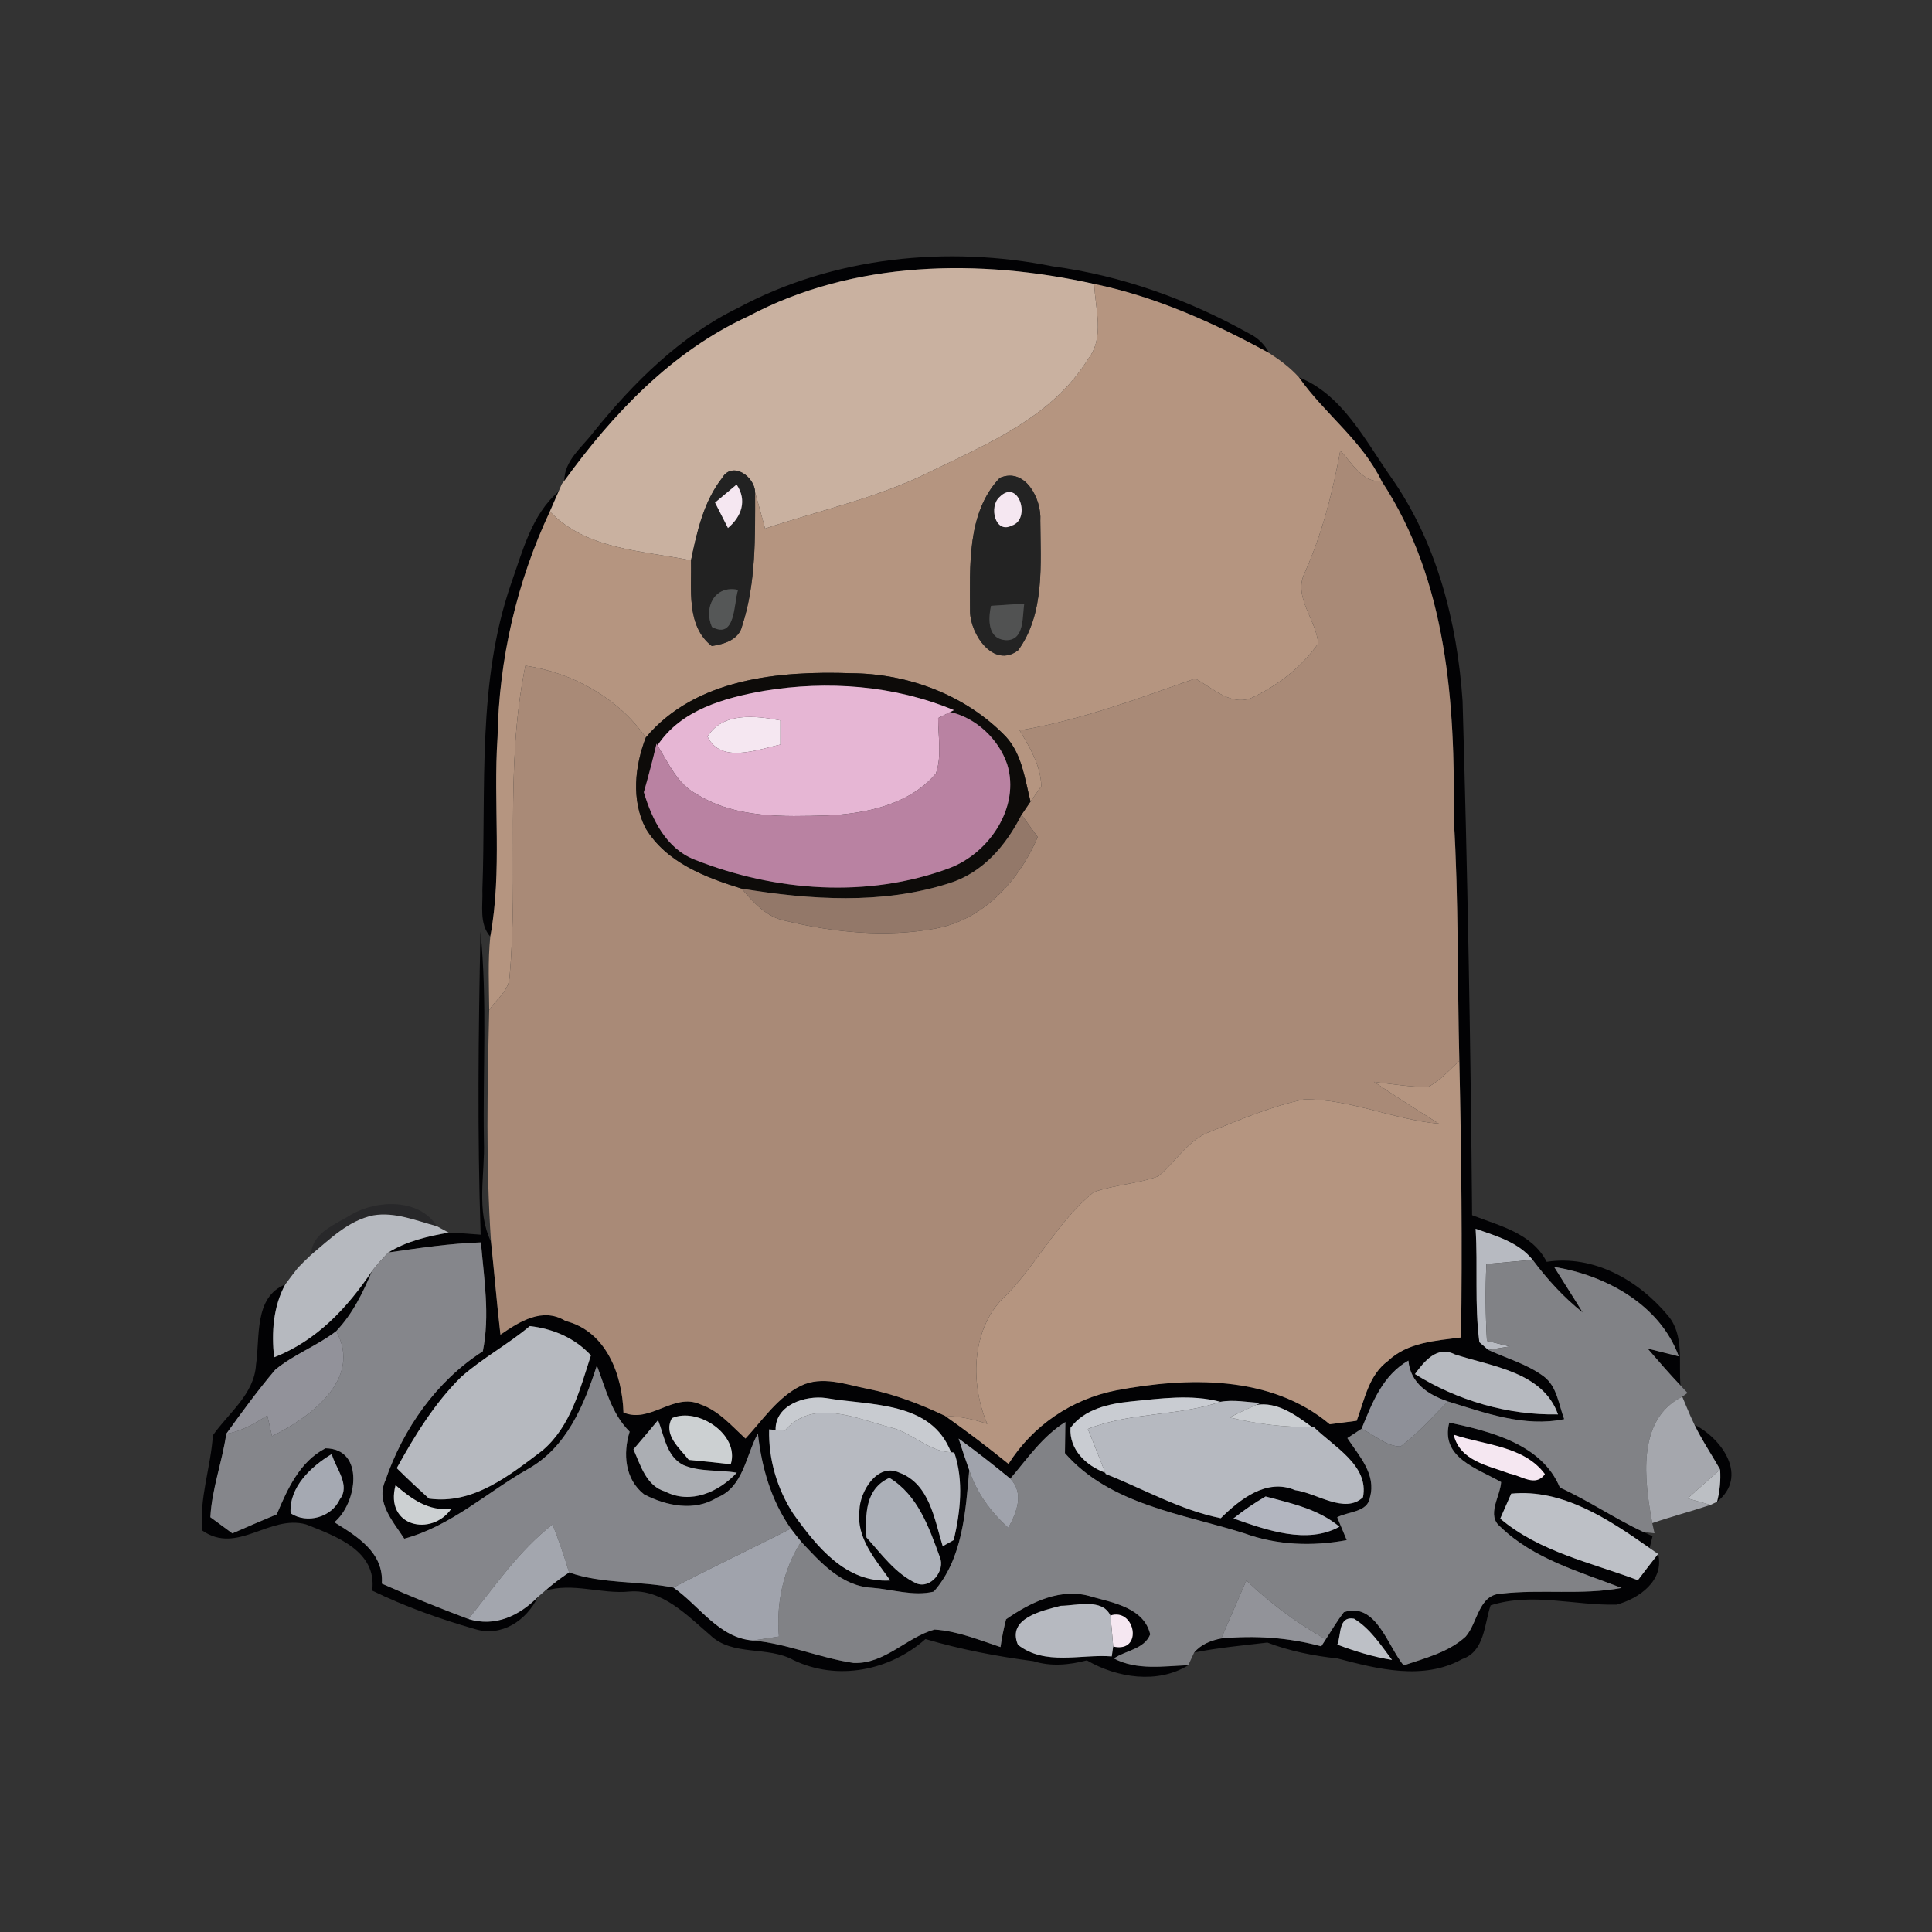 <?xml version="1.0" encoding="UTF-8" ?>
<!DOCTYPE svg PUBLIC "-//W3C//DTD SVG 1.1//EN" "http://www.w3.org/Graphics/SVG/1.1/DTD/svg11.dtd">
<svg width="215pt" height="215pt" viewBox="0 0 215 215" version="1.1" xmlns="http://www.w3.org/2000/svg">
<rect x="0" y="0" width="215" height="215" fill="#333333" stroke="none"/>
<g id="#020204ff">
<path fill="#020204" opacity="1.00" d=" M 82.14 34.26 C 92.76 28.57 105.42 27.29 117.15 29.64 C 124.84 30.67 132.22 33.33 138.98 37.10 C 139.97 37.58 140.72 38.31 141.24 39.29 C 135.10 35.94 128.65 33.02 121.77 31.60 C 109.03 28.76 94.99 28.95 83.25 35.21 C 74.78 39.10 68.19 46.06 62.80 53.51 C 62.79 51.23 64.80 49.76 66.05 48.09 C 70.50 42.57 75.69 37.41 82.14 34.26 Z" />
<path fill="#020204" opacity="1.00" d=" M 144.55 41.99 C 149.41 43.92 151.93 49.04 154.80 53.11 C 159.91 60.37 162.16 69.24 162.76 78.00 C 163.31 97.06 163.66 116.15 163.82 135.23 C 166.88 136.42 170.48 137.23 172.12 140.42 C 177.37 139.61 182.38 142.50 185.63 146.42 C 187.44 148.58 186.79 151.59 187.01 154.18 C 185.75 152.85 184.55 151.46 183.35 150.07 C 184.22 150.29 185.96 150.72 186.82 150.94 C 184.72 145.19 178.71 141.92 172.95 140.99 C 174.00 142.69 175.09 144.36 176.13 146.06 C 174.00 144.37 172.18 142.36 170.56 140.20 C 168.97 138.22 166.49 137.55 164.21 136.74 C 164.47 140.94 164.08 145.19 164.63 149.37 C 164.88 149.58 165.37 150.00 165.61 150.22 C 167.68 151.17 169.94 151.80 171.79 153.17 C 173.28 154.29 173.45 156.30 174.07 157.93 C 169.66 158.85 165.29 157.24 161.13 155.96 C 158.95 155.22 156.96 153.94 156.73 151.41 C 153.85 153.06 152.71 156.11 151.52 159.00 C 151.13 159.26 150.34 159.78 149.94 160.04 C 151.22 162.00 153.19 164.06 152.45 166.63 C 152.22 168.31 149.99 168.20 148.81 168.85 C 149.07 169.48 149.60 170.75 149.87 171.39 C 146.06 172.10 142.12 171.96 138.47 170.63 C 131.57 168.45 123.53 167.45 118.51 161.71 C 118.52 160.85 118.54 159.11 118.56 158.25 C 116.02 159.83 114.33 162.32 112.43 164.55 C 110.55 163.01 108.64 161.51 106.68 160.09 C 107.05 161.26 107.44 162.43 107.86 163.60 C 107.46 168.22 107.12 173.50 103.91 177.12 C 101.66 177.67 99.29 176.86 97.02 176.69 C 93.65 176.51 91.29 173.85 89.15 171.56 C 88.76 171.08 88.38 170.60 88.01 170.11 C 85.81 166.98 84.76 163.30 84.34 159.53 C 82.99 161.98 82.73 165.49 79.81 166.65 C 77.30 168.24 74.15 167.58 71.68 166.30 C 69.53 164.61 69.31 161.75 70.07 159.32 C 68.05 157.33 67.40 154.52 66.42 151.96 C 65.00 156.38 63.04 161.07 58.78 163.46 C 54.20 166.06 50.18 169.83 44.99 171.23 C 43.75 169.31 41.78 167.20 42.89 164.74 C 44.85 159.01 48.58 153.67 53.73 150.38 C 54.54 146.36 53.86 142.29 53.52 138.26 C 50.06 138.37 46.64 138.89 43.22 139.38 C 45.25 138.12 47.60 137.58 49.93 137.17 C 51.12 137.22 52.30 137.30 53.49 137.40 C 53.11 126.17 53.24 114.92 53.47 103.69 C 54.24 111.41 53.72 119.20 53.85 126.95 C 53.99 130.68 52.95 134.67 54.64 138.18 C 55.01 141.62 55.29 145.08 55.69 148.53 C 57.82 147.07 60.37 145.43 62.93 147.00 C 67.46 148.15 69.25 152.96 69.38 157.19 C 72.36 158.45 74.95 154.96 77.91 156.27 C 79.96 156.96 81.41 158.67 82.96 160.09 C 84.88 158.02 86.53 155.50 89.12 154.22 C 91.50 153.06 94.12 154.08 96.53 154.55 C 99.54 155.15 102.40 156.25 105.16 157.56 C 107.57 159.26 109.93 161.05 112.23 162.91 C 114.93 158.64 119.24 155.71 124.19 154.73 C 132.14 153.23 141.43 152.99 147.98 158.50 C 148.73 158.40 150.23 158.20 150.98 158.11 C 151.85 155.78 152.31 153.03 154.45 151.46 C 156.63 149.38 159.76 149.20 162.59 148.84 C 162.74 138.58 162.63 128.32 162.40 118.07 C 162.17 109.07 162.33 100.07 161.78 91.09 C 161.93 78.23 161.04 64.62 153.76 53.56 C 151.58 49.02 147.39 46.04 144.55 41.99 M 51.31 153.24 C 48.35 156.17 46.15 159.76 44.15 163.38 C 45.32 164.54 46.52 165.66 47.74 166.77 C 52.67 167.45 56.70 164.19 60.38 161.40 C 63.52 158.73 64.54 154.58 65.76 150.83 C 63.96 148.89 61.56 147.87 58.96 147.57 C 56.52 149.62 53.69 151.13 51.31 153.24 M 157.46 152.91 C 162.17 155.86 167.81 157.51 173.38 157.40 C 171.71 152.68 166.03 152.07 161.89 150.72 C 159.93 149.71 158.48 151.51 157.46 152.91 M 86.31 159.13 L 85.59 159.07 C 85.51 162.40 86.48 165.70 88.30 168.49 C 90.89 172.10 94.13 176.18 99.07 175.88 C 97.43 173.54 95.26 171.16 95.64 168.06 C 95.69 165.98 97.62 162.75 100.08 163.88 C 103.45 165.13 103.98 169.07 104.91 172.07 L 106.14 171.38 C 106.88 168.19 107.26 164.81 106.20 161.65 L 105.83 161.61 C 103.63 155.90 96.89 156.44 91.93 155.58 C 89.63 155.25 86.25 156.34 86.31 159.13 M 125.84 155.96 C 123.40 156.21 120.67 156.81 119.13 158.89 C 118.97 161.32 120.87 163.11 122.99 163.89 L 123.05 164.03 C 127.29 165.71 131.36 168.05 135.85 168.95 C 137.98 166.85 140.96 164.47 144.12 165.83 C 146.51 166.13 149.65 168.54 151.68 166.62 C 152.39 163.05 148.34 160.95 146.18 158.78 L 145.97 158.78 C 144.19 157.47 142.12 155.95 139.78 156.35 L 140.29 156.12 C 138.80 156.05 137.29 155.73 135.81 156.00 C 132.54 155.13 129.15 155.64 125.84 155.96 M 74.77 157.82 C 73.77 159.69 75.64 161.15 76.65 162.46 C 78.21 162.60 79.76 162.77 81.32 162.95 C 82.35 159.63 77.62 156.55 74.77 157.82 M 70.49 161.29 C 71.30 163.08 71.90 165.36 74.04 165.99 C 76.86 167.44 80.00 166.03 81.99 163.89 C 80.03 163.54 77.90 163.83 76.04 163.03 C 74.16 162.08 73.93 159.79 73.23 158.04 C 72.33 159.13 71.41 160.21 70.49 161.29 M 96.42 171.09 C 98.11 172.95 99.64 175.13 101.99 176.21 C 103.59 176.86 105.22 174.76 104.59 173.28 C 103.39 169.98 102.14 166.38 98.98 164.46 C 96.27 165.69 96.30 168.53 96.42 171.09 M 44.02 165.28 C 42.78 169.89 48.03 171.06 50.23 167.89 C 47.72 168.22 45.80 166.81 44.02 165.28 M 137.26 168.98 C 140.92 170.26 145.43 171.90 149.06 169.90 C 146.72 167.93 143.71 167.30 140.84 166.53 C 139.58 167.26 138.39 168.08 137.26 168.98 Z" />
<path fill="#020204" opacity="1.00" d=" M 56.88 64.94 C 58.15 61.36 59.17 57.25 62.16 54.70 C 61.92 55.26 61.43 56.37 61.19 56.92 C 57.51 64.76 55.52 73.37 55.37 82.03 C 54.87 89.42 55.91 96.91 54.56 104.24 C 53.30 102.78 53.75 100.79 53.68 99.05 C 54.10 87.66 53.08 75.90 56.88 64.94 Z" />
<path fill="#020204" opacity="1.00" d=" M 30.50 151.05 C 35.23 149.21 38.65 145.55 41.41 141.43 C 40.39 143.84 39.24 146.23 37.41 148.14 C 35.28 149.78 32.68 150.72 30.62 152.44 C 28.69 154.72 26.92 157.14 25.18 159.56 C 24.73 162.68 23.57 165.70 23.41 168.84 C 24.02 169.29 25.24 170.19 25.86 170.64 C 27.50 169.91 29.15 169.22 30.80 168.52 C 31.99 165.70 33.36 162.65 36.22 161.17 C 40.63 161.21 39.75 167.30 37.21 169.40 C 39.75 170.98 42.73 172.78 42.49 176.23 C 45.66 177.64 48.88 178.96 52.13 180.17 C 55.09 181.09 57.79 179.81 59.85 177.72 C 58.59 180.33 55.83 182.20 52.86 181.29 C 48.95 180.17 45.08 178.79 41.42 177.01 C 41.98 172.57 37.36 170.95 34.06 169.64 C 29.97 168.51 26.41 173.06 22.51 170.32 C 22.16 166.73 23.46 163.29 23.69 159.73 C 25.44 157.23 28.29 155.16 28.49 151.87 C 28.95 148.83 28.24 144.36 31.74 142.94 C 30.39 145.44 30.21 148.28 30.50 151.05 M 32.34 168.40 C 34.17 169.62 36.91 168.85 37.82 166.84 C 39.04 165.25 37.33 163.38 36.92 161.81 C 34.62 163.19 32.15 165.49 32.34 168.40 Z" />
<path fill="#020204" opacity="1.00" d=" M 161.28 158.31 C 165.91 159.30 171.59 160.72 173.59 165.54 C 176.80 167.00 179.71 169.00 182.89 170.49 L 183.90 170.95 L 183.57 172.27 C 179.08 169.12 173.91 165.64 168.17 166.22 C 167.86 166.92 167.25 168.30 166.95 169.00 C 171.35 172.71 177.02 173.87 182.27 175.85 C 183.01 174.87 183.76 173.90 184.52 172.93 C 185.25 175.88 182.38 177.91 179.89 178.57 C 175.21 178.68 170.49 177.18 165.88 178.65 C 165.17 180.74 165.23 183.78 162.71 184.63 C 158.41 187.03 153.31 185.74 148.85 184.56 C 146.18 184.27 143.55 183.75 141.04 182.79 C 138.32 183.11 135.58 183.36 132.89 183.90 C 133.66 182.98 134.77 182.55 135.91 182.33 C 139.65 181.98 143.40 182.22 147.03 183.21 L 147.54 182.43 C 148.20 181.41 148.81 180.37 149.55 179.41 C 153.14 178.22 154.41 183.17 156.20 185.33 C 158.59 184.52 161.19 183.88 163.10 182.13 C 164.46 180.59 164.52 177.47 167.03 177.35 C 171.49 176.83 176.02 177.54 180.46 176.71 C 175.78 174.90 170.69 173.50 166.98 169.92 C 165.37 168.63 166.95 166.55 167.05 164.93 C 164.39 163.40 160.27 162.22 161.28 158.31 M 161.77 159.66 C 162.48 162.59 165.58 163.08 168.00 163.99 C 169.26 164.20 170.90 165.54 171.92 164.04 C 169.59 160.90 165.22 160.82 161.77 159.66 M 148.82 183.02 C 150.80 183.76 152.81 184.39 154.91 184.72 C 153.66 183.06 152.49 181.24 150.68 180.13 C 148.90 179.83 149.28 181.93 148.82 183.02 Z" />
<path fill="#020204" opacity="1.00" d=" M 188.60 158.56 C 191.70 160.17 194.58 164.33 191.08 167.12 C 191.39 165.93 191.50 164.74 191.42 163.53 C 190.68 162.22 189.86 160.97 189.14 159.66 L 188.60 158.56 Z" />
<path fill="#020204" opacity="1.00" d=" M 60.65 177.03 C 61.50 176.29 62.39 175.61 63.33 174.99 C 67.08 176.29 71.09 175.91 74.94 176.67 C 77.83 178.68 79.98 182.28 83.79 182.56 C 87.63 182.91 91.20 184.50 94.99 185.06 C 98.47 185.20 100.86 182.21 104.00 181.34 C 106.55 181.50 108.94 182.50 111.34 183.29 C 111.49 182.25 111.70 181.21 111.96 180.20 C 114.70 178.29 118.13 176.60 121.53 177.70 C 123.97 178.37 127.33 178.97 128.00 181.88 C 127.33 183.54 125.26 183.66 123.96 184.56 C 126.53 185.91 129.46 185.41 132.24 185.31 C 128.83 187.43 124.29 186.72 120.95 184.77 C 118.99 185.28 116.96 185.48 115.00 184.86 C 110.94 184.33 106.92 183.56 102.99 182.40 C 99.00 185.93 93.18 187.09 88.30 184.74 C 85.39 183.13 81.52 184.36 79.02 181.95 C 76.47 179.77 73.69 176.82 70.06 177.11 C 66.91 177.43 63.76 176.07 60.65 177.03 M 113.28 183.04 C 116.31 185.40 120.23 184.06 123.72 184.33 C 123.76 184.06 123.84 183.51 123.88 183.23 C 127.27 184.00 126.34 178.87 123.57 179.78 C 122.66 177.83 119.79 178.68 118.05 178.70 C 115.99 179.24 112.02 180.07 113.28 183.04 Z" />
</g>
<g id="#c9b1a0ff">
<path fill="#c9b1a0" opacity="1.00" d=" M 83.25 35.21 C 94.99 28.95 109.03 28.76 121.77 31.60 C 121.87 34.38 122.97 37.54 121.08 39.96 C 117.12 46.40 109.89 49.39 103.40 52.55 C 97.60 55.43 91.24 56.78 85.14 58.82 C 84.78 57.48 84.42 56.14 84.03 54.81 C 84.02 53.05 81.50 51.27 80.37 53.18 C 78.31 55.80 77.56 59.16 76.90 62.36 C 71.47 61.26 65.30 61.20 61.19 56.92 C 61.43 56.37 61.92 55.26 62.16 54.70 C 62.25 54.49 62.44 54.05 62.53 53.84 L 62.80 53.51 C 68.19 46.06 74.78 39.10 83.25 35.21 Z" />
</g>
<g id="#b59580ff">
<path fill="#b59580" opacity="1.00" d=" M 121.77 31.60 C 128.65 33.02 135.10 35.94 141.24 39.29 C 142.43 40.06 143.59 40.92 144.55 41.99 C 147.39 46.04 151.58 49.02 153.76 53.56 C 151.53 53.70 150.49 51.51 149.15 50.16 C 148.31 54.80 147.13 59.38 145.21 63.70 C 143.84 66.42 146.49 68.92 146.69 71.62 C 144.90 74.17 142.35 76.17 139.56 77.53 C 137.16 78.78 134.99 76.58 133.01 75.51 C 126.60 77.76 120.20 80.16 113.47 81.28 C 114.61 83.20 115.82 85.19 115.88 87.49 C 115.58 87.92 114.98 88.77 114.68 89.20 C 114.05 86.71 113.75 83.96 111.94 81.98 C 107.50 77.36 101.10 74.96 94.73 74.92 C 86.71 74.64 77.40 75.49 71.87 82.07 C 68.77 77.66 63.76 74.87 58.47 74.08 C 56.11 85.53 57.75 97.33 56.69 108.90 C 56.52 110.34 55.18 111.25 54.44 112.40 C 54.42 109.68 54.28 106.95 54.56 104.24 C 55.91 96.91 54.87 89.42 55.37 82.03 C 55.52 73.37 57.51 64.76 61.19 56.92 C 65.30 61.20 71.47 61.26 76.90 62.36 C 76.98 65.56 76.34 69.66 79.21 71.89 C 80.61 71.68 82.25 71.19 82.60 69.61 C 84.14 64.86 84.03 59.75 84.03 54.81 C 84.42 56.14 84.78 57.48 85.14 58.82 C 91.24 56.78 97.60 55.43 103.40 52.55 C 109.89 49.39 117.12 46.40 121.08 39.96 C 122.97 37.54 121.87 34.38 121.77 31.60 M 111.26 53.18 C 107.56 57.05 107.95 63.08 107.95 68.07 C 107.99 70.57 110.55 74.44 113.30 72.37 C 116.29 68.28 115.80 62.74 115.77 57.93 C 115.93 55.55 114.10 51.96 111.26 53.18 Z" />
<path fill="#b59580" opacity="1.00" d=" M 158.90 120.97 C 160.27 120.28 161.27 119.07 162.40 118.07 C 162.63 128.32 162.74 138.58 162.59 148.84 C 159.76 149.20 156.63 149.38 154.45 151.46 C 152.31 153.03 151.85 155.78 150.98 158.11 C 150.23 158.20 148.73 158.40 147.98 158.50 C 141.43 152.99 132.14 153.23 124.19 154.73 C 119.24 155.71 114.93 158.64 112.23 162.91 C 109.93 161.05 107.57 159.26 105.16 157.56 C 106.77 157.61 108.35 157.93 109.87 158.46 C 107.88 153.87 108.10 147.50 112.08 144.05 C 115.49 140.44 117.82 135.85 121.70 132.67 C 124.04 131.83 126.58 131.76 128.92 130.89 C 130.88 129.25 132.23 126.81 134.75 125.90 C 138.14 124.55 141.55 123.08 145.14 122.34 C 150.26 122.29 155.05 124.59 160.12 125.05 C 157.69 123.52 155.28 121.99 152.90 120.39 C 154.89 120.64 156.88 120.96 158.90 120.97 Z" />
</g>
<g id="#a98a77ff">
<path fill="#a98a77" opacity="1.00" d=" M 149.15 50.16 C 150.49 51.51 151.53 53.70 153.76 53.56 C 161.04 64.62 161.93 78.23 161.78 91.09 C 162.33 100.07 162.17 109.07 162.40 118.07 C 161.27 119.07 160.27 120.28 158.90 120.97 C 156.88 120.96 154.89 120.64 152.90 120.39 C 155.28 121.99 157.69 123.52 160.12 125.05 C 155.05 124.59 150.26 122.29 145.14 122.34 C 141.55 123.08 138.14 124.55 134.75 125.90 C 132.23 126.81 130.88 129.25 128.92 130.89 C 126.58 131.76 124.04 131.83 121.70 132.67 C 117.82 135.85 115.49 140.44 112.08 144.05 C 108.10 147.50 107.88 153.87 109.87 158.46 C 108.35 157.93 106.77 157.61 105.16 157.56 C 102.40 156.25 99.54 155.15 96.53 154.55 C 94.12 154.08 91.50 153.06 89.12 154.22 C 86.53 155.50 84.88 158.02 82.96 160.09 C 81.41 158.67 79.96 156.96 77.91 156.27 C 74.95 154.96 72.36 158.45 69.38 157.19 C 69.25 152.96 67.46 148.15 62.93 147.00 C 60.37 145.43 57.82 147.07 55.69 148.53 C 55.29 145.08 55.01 141.62 54.64 138.18 C 54.06 129.60 54.24 120.98 54.44 112.40 C 55.18 111.25 56.52 110.34 56.69 108.90 C 57.75 97.33 56.11 85.53 58.47 74.08 C 63.76 74.87 68.77 77.66 71.87 82.07 C 70.64 85.26 70.24 89.02 71.84 92.16 C 74.13 95.98 78.49 97.64 82.53 98.89 C 83.85 100.43 85.30 102.07 87.40 102.47 C 92.84 103.78 98.60 104.35 104.14 103.33 C 109.48 102.33 113.43 97.97 115.48 93.15 C 115.03 92.53 114.13 91.29 113.68 90.67 C 113.93 90.30 114.43 89.56 114.68 89.20 C 114.98 88.77 115.58 87.92 115.88 87.49 C 115.82 85.19 114.61 83.20 113.47 81.28 C 120.20 80.16 126.60 77.76 133.01 75.51 C 134.99 76.58 137.16 78.78 139.56 77.53 C 142.35 76.17 144.90 74.17 146.69 71.62 C 146.49 68.92 143.84 66.42 145.21 63.70 C 147.13 59.38 148.31 54.80 149.15 50.16 Z" />
</g>
<g id="#222222ff">
<path fill="#222222" opacity="1.00" d=" M 80.37 53.18 C 81.50 51.27 84.02 53.05 84.03 54.81 C 84.03 59.75 84.14 64.86 82.60 69.61 C 82.25 71.19 80.61 71.68 79.21 71.89 C 76.34 69.66 76.98 65.56 76.90 62.36 C 77.56 59.16 78.31 55.80 80.37 53.18 M 79.57 55.93 C 79.93 56.64 80.65 58.05 81.01 58.76 C 82.54 57.47 83.16 55.67 81.97 53.92 C 81.17 54.59 80.37 55.26 79.57 55.93 M 79.22 69.76 C 81.87 71.22 81.64 67.17 82.13 65.64 C 79.52 65.09 78.29 67.59 79.22 69.76 Z" />
</g>
<g id="#232323ff">
<path fill="#232323" opacity="1.00" d=" M 111.26 53.18 C 114.10 51.96 115.93 55.55 115.77 57.93 C 115.80 62.74 116.29 68.28 113.30 72.37 C 110.55 74.44 107.99 70.57 107.95 68.07 C 107.95 63.08 107.56 57.05 111.26 53.18 M 111.24 55.30 C 110.01 56.37 110.74 59.45 112.59 58.49 C 114.79 57.82 113.36 53.18 111.24 55.30 M 110.28 67.42 C 109.97 68.92 109.88 71.15 112.00 71.24 C 114.05 71.23 113.75 68.56 113.98 67.17 C 112.74 67.25 111.51 67.33 110.28 67.42 Z" />
</g>
<g id="#f5e7f1ff">
<path fill="#f5e7f1" opacity="1.00" d=" M 79.57 55.93 C 80.37 55.26 81.17 54.59 81.97 53.92 C 83.16 55.67 82.54 57.47 81.01 58.76 C 80.65 58.05 79.93 56.64 79.57 55.93 Z" />
<path fill="#f5e7f1" opacity="1.00" d=" M 111.24 55.30 C 113.36 53.18 114.79 57.82 112.59 58.49 C 110.74 59.45 110.01 56.37 111.24 55.30 Z" />
<path fill="#f5e7f1" opacity="1.00" d=" M 78.74 81.98 C 80.38 79.21 84.15 79.65 86.84 80.17 C 86.84 80.84 86.84 82.19 86.84 82.86 C 84.29 83.41 80.22 85.03 78.74 81.98 Z" />
<path fill="#f5e7f1" opacity="1.00" d=" M 161.77 159.66 C 165.22 160.82 169.59 160.90 171.92 164.04 C 170.90 165.54 169.26 164.20 168.00 163.99 C 165.58 163.08 162.48 162.59 161.77 159.66 Z" />
<path fill="#f5e7f1" opacity="1.00" d=" M 123.57 179.78 C 126.34 178.87 127.27 184.00 123.88 183.23 C 123.80 182.08 123.68 180.93 123.57 179.78 Z" />
</g>
<g id="#555757ff">
<path fill="#555757" opacity="1.00" d=" M 79.22 69.76 C 78.29 67.59 79.52 65.09 82.13 65.64 C 81.64 67.17 81.87 71.22 79.22 69.76 Z" />
</g>
<g id="#515252ff">
<path fill="#515252" opacity="1.00" d=" M 110.28 67.42 C 111.51 67.33 112.74 67.25 113.98 67.17 C 113.75 68.56 114.05 71.23 112.00 71.24 C 109.88 71.15 109.97 68.92 110.28 67.42 Z" />
</g>
<g id="#0d0b09ff">
<path fill="#0d0b09" opacity="1.00" d=" M 71.87 82.07 C 77.40 75.49 86.71 74.64 94.73 74.92 C 101.10 74.96 107.50 77.36 111.94 81.98 C 113.75 83.96 114.05 86.71 114.68 89.20 C 114.43 89.56 113.93 90.30 113.68 90.67 C 111.96 94.09 109.35 97.16 105.57 98.31 C 98.16 100.68 90.11 100.13 82.53 98.89 C 78.49 97.64 74.13 95.98 71.84 92.16 C 70.24 89.02 70.64 85.26 71.87 82.07 M 73.17 82.95 L 73.06 82.76 C 72.64 84.57 72.16 86.37 71.65 88.16 C 72.56 91.21 74.14 94.42 77.29 95.66 C 86.24 99.21 96.56 100.00 105.68 96.60 C 110.10 94.92 113.56 89.80 112.08 85.04 C 111.13 82.25 108.61 79.87 105.74 79.24 L 106.16 79.03 C 99.52 76.26 92.08 75.71 85.02 76.88 C 80.61 77.66 75.78 78.99 73.17 82.95 Z" />
</g>
<g id="#e6b6d4ff">
<path fill="#e6b6d4" opacity="1.00" d=" M 73.17 82.95 C 75.78 78.99 80.61 77.66 85.02 76.88 C 92.08 75.71 99.52 76.26 106.16 79.03 L 105.74 79.24 C 105.41 79.41 104.73 79.75 104.40 79.91 C 104.39 81.96 104.83 84.12 104.15 86.08 C 101.22 89.54 96.37 90.55 92.05 90.75 C 87.17 90.88 81.91 91.08 77.59 88.41 C 75.40 87.29 74.39 84.93 73.17 82.95 M 78.74 81.98 C 80.22 85.03 84.29 83.41 86.84 82.86 C 86.84 82.19 86.84 80.84 86.84 80.17 C 84.15 79.65 80.38 79.21 78.74 81.98 Z" />
</g>
<g id="#b982a2ff">
<path fill="#b982a2" opacity="1.00" d=" M 104.40 79.91 C 104.73 79.75 105.41 79.41 105.74 79.24 C 108.61 79.87 111.13 82.25 112.08 85.04 C 113.56 89.80 110.10 94.92 105.68 96.60 C 96.56 100.00 86.24 99.21 77.29 95.66 C 74.14 94.42 72.56 91.21 71.65 88.16 C 72.16 86.37 72.64 84.57 73.06 82.76 L 73.17 82.95 C 74.39 84.93 75.40 87.29 77.59 88.41 C 81.91 91.08 87.17 90.88 92.05 90.75 C 96.37 90.55 101.22 89.54 104.15 86.08 C 104.83 84.12 104.39 81.96 104.40 79.91 Z" />
</g>
<g id="#937869ff">
<path fill="#937869" opacity="1.00" d=" M 105.57 98.31 C 109.35 97.16 111.96 94.09 113.68 90.67 C 114.13 91.29 115.03 92.53 115.48 93.15 C 113.43 97.97 109.48 102.33 104.14 103.33 C 98.60 104.35 92.84 103.78 87.40 102.47 C 85.30 102.07 83.85 100.43 82.53 98.89 C 90.11 100.13 98.16 100.68 105.57 98.31 Z" />
</g>
<g id="#252628c1">
<path fill="#252628" opacity="0.76" d=" M 39.10 135.16 C 42.01 133.48 46.68 133.37 48.62 136.46 C 46.33 135.85 43.96 134.84 41.54 135.25 C 38.77 135.82 36.71 137.90 34.62 139.64 C 34.66 137.19 37.35 136.26 39.10 135.16 Z" />
</g>
<g id="#b6b9bfff">
<path fill="#b6b9bf" opacity="1.00" d=" M 41.54 135.25 C 43.96 134.84 46.33 135.85 48.62 136.46 C 48.95 136.64 49.60 136.99 49.93 137.17 C 47.60 137.58 45.25 138.12 43.22 139.38 C 42.58 140.04 41.97 140.71 41.41 141.43 C 38.65 145.55 35.23 149.21 30.50 151.05 C 30.21 148.28 30.39 145.44 31.74 142.94 C 32.20 142.32 32.66 141.71 33.14 141.10 C 33.62 140.60 34.11 140.11 34.62 139.64 C 36.71 137.90 38.77 135.82 41.54 135.25 Z" />
<path fill="#b6b9bf" opacity="1.00" d=" M 51.31 153.24 C 53.69 151.13 56.52 149.62 58.96 147.57 C 61.56 147.87 63.96 148.89 65.76 150.83 C 64.54 154.58 63.52 158.73 60.38 161.40 C 56.70 164.19 52.67 167.45 47.74 166.77 C 46.52 165.66 45.32 164.54 44.15 163.38 C 46.15 159.76 48.35 156.17 51.31 153.24 Z" />
<path fill="#b6b9bf" opacity="1.00" d=" M 157.46 152.91 C 158.48 151.51 159.93 149.71 161.89 150.72 C 166.03 152.07 171.71 152.68 173.38 157.40 C 167.81 157.51 162.17 155.86 157.46 152.91 Z" />
</g>
<g id="#b7bac1ff">
<path fill="#b7bac1" opacity="1.00" d=" M 164.21 136.74 C 166.49 137.55 168.97 138.22 170.56 140.20 C 168.84 140.34 167.13 140.53 165.41 140.66 C 165.29 143.51 165.31 146.37 165.47 149.22 C 166.10 149.37 167.37 149.68 168.01 149.84 C 167.41 149.93 166.21 150.12 165.61 150.22 C 165.37 150.00 164.88 149.58 164.63 149.37 C 164.08 145.19 164.47 140.94 164.21 136.74 Z" />
<path fill="#b7bac1" opacity="1.00" d=" M 87.34 159.20 C 90.51 155.55 95.29 157.88 99.15 158.86 C 101.52 159.43 103.33 161.53 105.83 161.61 L 106.20 161.65 C 107.26 164.81 106.88 168.19 106.14 171.38 L 104.91 172.07 C 103.98 169.07 103.45 165.13 100.08 163.88 C 97.62 162.75 95.69 165.98 95.64 168.06 C 95.26 171.16 97.43 173.54 99.07 175.88 C 94.13 176.18 90.89 172.10 88.30 168.49 C 86.48 165.70 85.51 162.40 85.59 159.07 L 86.31 159.13 C 86.57 159.14 87.08 159.18 87.34 159.20 Z" />
</g>
<g id="#85868bff">
<path fill="#85868b" opacity="1.00" d=" M 41.41 141.43 C 41.97 140.71 42.58 140.04 43.22 139.38 C 46.64 138.89 50.06 138.37 53.52 138.26 C 53.86 142.29 54.54 146.36 53.73 150.38 C 48.58 153.67 44.85 159.01 42.89 164.74 C 41.78 167.20 43.75 169.31 44.99 171.23 C 50.18 169.83 54.20 166.06 58.78 163.46 C 63.04 161.07 65.00 156.38 66.42 151.96 C 67.40 154.52 68.05 157.33 70.07 159.32 C 69.31 161.75 69.53 164.61 71.68 166.30 C 74.15 167.58 77.30 168.24 79.81 166.65 C 82.73 165.49 82.99 161.98 84.34 159.53 C 84.76 163.30 85.81 166.98 88.01 170.11 C 83.68 172.33 79.26 174.40 74.94 176.67 C 71.09 175.91 67.08 176.29 63.33 174.99 C 62.79 173.18 62.18 171.40 61.49 169.65 C 57.74 172.56 55.08 176.52 52.13 180.17 C 48.88 178.96 45.66 177.64 42.49 176.23 C 42.73 172.78 39.75 170.98 37.21 169.40 C 39.75 167.30 40.63 161.21 36.22 161.17 C 33.36 162.65 31.99 165.70 30.80 168.52 C 29.15 169.22 27.50 169.91 25.86 170.64 C 25.24 170.19 24.02 169.29 23.41 168.84 C 23.57 165.70 24.73 162.68 25.18 159.56 C 26.86 159.29 28.34 158.42 29.75 157.52 C 29.88 158.10 30.14 159.25 30.27 159.82 C 34.47 157.77 40.39 153.46 37.41 148.14 C 39.24 146.23 40.39 143.84 41.41 141.43 Z" />
</g>
<g id="#818286ff">
<path fill="#818286" opacity="1.00" d=" M 170.56 140.20 C 172.18 142.36 174.00 144.37 176.13 146.06 C 175.09 144.36 174.00 142.69 172.95 140.99 C 178.71 141.92 184.72 145.19 186.82 150.94 C 185.96 150.72 184.22 150.29 183.35 150.07 C 184.55 151.46 185.75 152.85 187.01 154.18 L 187.79 155.01 L 187.21 155.43 C 182.07 157.97 183.01 164.83 183.87 169.50 L 184.12 170.63 L 182.89 170.49 C 179.71 169.00 176.80 167.00 173.59 165.54 C 171.59 160.72 165.91 159.30 161.28 158.31 C 160.27 162.22 164.39 163.40 167.05 164.93 C 166.95 166.55 165.37 168.63 166.98 169.92 C 170.69 173.50 175.78 174.90 180.46 176.71 C 176.02 177.54 171.49 176.83 167.03 177.35 C 164.52 177.47 164.46 180.59 163.10 182.13 C 161.19 183.88 158.59 184.52 156.20 185.33 C 154.41 183.17 153.14 178.22 149.55 179.41 C 148.81 180.37 148.20 181.41 147.54 182.43 C 144.32 180.63 141.36 178.42 138.70 175.88 C 137.76 178.02 136.84 180.17 135.91 182.33 C 134.77 182.55 133.66 182.98 132.89 183.90 C 132.73 184.25 132.40 184.95 132.24 185.31 C 129.46 185.41 126.53 185.91 123.96 184.56 C 125.26 183.66 127.33 183.54 128.00 181.88 C 127.33 178.97 123.97 178.37 121.53 177.70 C 118.13 176.60 114.70 178.29 111.96 180.20 C 111.70 181.21 111.49 182.25 111.34 183.29 C 108.94 182.50 106.55 181.50 104.00 181.34 C 100.86 182.21 98.47 185.20 94.99 185.06 C 91.20 184.50 87.63 182.91 83.79 182.56 C 84.51 182.45 85.96 182.23 86.68 182.12 C 86.37 178.40 87.15 174.72 89.15 171.56 C 91.29 173.85 93.65 176.51 97.02 176.69 C 99.29 176.86 101.66 177.67 103.91 177.12 C 107.12 173.50 107.46 168.22 107.86 163.60 C 108.67 166.12 110.26 168.26 112.21 170.02 C 113.14 168.29 114.01 166.20 112.43 164.55 C 114.33 162.32 116.02 159.83 118.56 158.25 C 118.54 159.11 118.52 160.85 118.51 161.71 C 123.53 167.45 131.57 168.45 138.47 170.63 C 142.12 171.96 146.06 172.10 149.87 171.39 C 149.60 170.75 149.07 169.48 148.81 168.85 C 149.99 168.20 152.22 168.31 152.45 166.63 C 153.19 164.06 151.22 162.00 149.94 160.04 C 150.34 159.78 151.13 159.26 151.52 159.00 C 152.94 159.67 154.23 160.95 155.86 160.97 C 157.81 159.52 159.42 157.68 161.13 155.96 C 165.29 157.24 169.66 158.85 174.07 157.93 C 173.45 156.30 173.28 154.29 171.79 153.17 C 169.94 151.80 167.68 151.17 165.61 150.22 C 166.21 150.12 167.41 149.93 168.01 149.84 C 167.37 149.68 166.10 149.37 165.47 149.22 C 165.31 146.37 165.29 143.51 165.41 140.66 C 167.13 140.53 168.84 140.34 170.56 140.20 Z" />
</g>
<g id="#92929aff">
<path fill="#92929a" opacity="1.00" d=" M 30.62 152.44 C 32.68 150.72 35.28 149.78 37.41 148.14 C 40.39 153.46 34.47 157.77 30.27 159.82 C 30.14 159.25 29.88 158.10 29.75 157.52 C 28.34 158.42 26.86 159.29 25.18 159.56 C 26.92 157.14 28.69 154.72 30.62 152.44 Z" />
</g>
<g id="#8e9098ff">
<path fill="#8e9098" opacity="1.00" d=" M 151.52 159.00 C 152.71 156.11 153.85 153.06 156.73 151.41 C 156.96 153.94 158.95 155.22 161.13 155.96 C 159.42 157.68 157.81 159.52 155.86 160.97 C 154.23 160.95 152.94 159.67 151.52 159.00 Z" />
</g>
<g id="#c8cbd0ff">
<path fill="#c8cbd0" opacity="1.00" d=" M 86.31 159.13 C 86.25 156.34 89.63 155.25 91.93 155.58 C 96.89 156.44 103.63 155.90 105.83 161.61 C 103.33 161.53 101.52 159.43 99.15 158.86 C 95.29 157.88 90.51 155.55 87.34 159.20 C 87.08 159.18 86.57 159.14 86.31 159.13 Z" />
</g>
<g id="#c9ccd2ff">
<path fill="#c9ccd2" opacity="1.00" d=" M 125.84 155.96 C 129.15 155.64 132.54 155.13 135.81 156.00 C 131.02 157.63 125.80 157.13 121.06 159.02 C 121.72 160.63 122.35 162.26 122.99 163.89 C 120.87 163.11 118.97 161.32 119.13 158.89 C 120.67 156.81 123.40 156.21 125.84 155.96 Z" />
</g>
<g id="#b6b9c0ff">
<path fill="#b6b9c0" opacity="1.00" d=" M 135.81 156.00 C 137.29 155.73 138.80 156.05 140.29 156.12 L 139.78 156.35 C 138.79 156.80 137.80 157.26 136.82 157.74 C 139.81 158.45 142.88 158.87 145.97 158.78 L 146.18 158.78 C 148.34 160.95 152.39 163.05 151.68 166.62 C 149.65 168.54 146.51 166.13 144.12 165.83 C 140.96 164.47 137.98 166.85 135.85 168.95 C 131.36 168.05 127.29 165.71 123.05 164.03 L 122.99 163.89 C 122.35 162.26 121.72 160.63 121.06 159.02 C 125.80 157.13 131.02 157.63 135.81 156.00 Z" />
<path fill="#b6b9c0" opacity="1.00" d=" M 113.28 183.04 C 112.02 180.07 115.99 179.24 118.05 178.70 C 119.79 178.68 122.66 177.83 123.57 179.78 C 123.68 180.93 123.80 182.08 123.88 183.23 C 123.84 183.51 123.76 184.06 123.72 184.33 C 120.23 184.06 116.31 185.40 113.28 183.04 Z" />
</g>
<g id="#a5a7adff">
<path fill="#a5a7ad" opacity="1.00" d=" M 183.87 169.50 C 183.01 164.83 182.07 157.97 187.21 155.43 C 187.81 156.86 188.38 158.31 189.14 159.66 C 189.86 160.97 190.68 162.22 191.42 163.53 C 190.21 164.60 189.01 165.67 187.81 166.75 C 188.45 166.93 189.72 167.29 190.35 167.47 C 188.20 168.19 186.01 168.76 183.87 169.50 Z" />
</g>
<g id="#ccd0d2ff">
<path fill="#ccd0d2" opacity="1.00" d=" M 74.77 157.82 C 77.62 156.55 82.35 159.63 81.32 162.95 C 79.76 162.77 78.21 162.60 76.65 162.46 C 75.64 161.15 73.77 159.69 74.77 157.82 Z" />
<path fill="#ccd0d2" opacity="1.00" d=" M 44.02 165.28 C 45.80 166.81 47.72 168.22 50.23 167.89 C 48.03 171.06 42.78 169.89 44.02 165.28 Z" />
</g>
<g id="#cacdd1ff">
<path fill="#cacdd1" opacity="1.00" d=" M 136.82 157.74 C 137.80 157.26 138.79 156.80 139.78 156.35 C 142.12 155.95 144.19 157.47 145.97 158.78 C 142.88 158.87 139.81 158.45 136.82 157.74 Z" />
</g>
<g id="#abaeb3ff">
<path fill="#abaeb3" opacity="1.00" d=" M 70.49 161.29 C 71.41 160.21 72.33 159.13 73.23 158.04 C 73.93 159.79 74.16 162.08 76.04 163.03 C 77.90 163.83 80.03 163.54 81.99 163.89 C 80.00 166.03 76.86 167.44 74.04 165.99 C 71.90 165.36 71.30 163.08 70.49 161.29 Z" />
</g>
<g id="#a0a3acff">
<path fill="#a0a3ac" opacity="1.00" d=" M 106.68 160.09 C 108.64 161.51 110.55 163.01 112.43 164.55 C 114.01 166.20 113.14 168.29 112.21 170.02 C 110.26 168.26 108.67 166.12 107.86 163.60 C 107.44 162.43 107.05 161.26 106.68 160.09 Z" />
<path fill="#a0a3ac" opacity="1.00" d=" M 88.01 170.11 C 88.38 170.60 88.76 171.08 89.15 171.56 C 87.15 174.72 86.37 178.40 86.68 182.12 C 85.96 182.23 84.51 182.45 83.79 182.56 C 79.98 182.28 77.83 178.68 74.94 176.67 C 79.26 174.40 83.68 172.33 88.01 170.11 Z" />
</g>
<g id="#a5a9b2ff">
<path fill="#a5a9b2" opacity="1.00" d=" M 32.34 168.40 C 32.15 165.49 34.62 163.19 36.92 161.81 C 37.33 163.38 39.04 165.25 37.82 166.84 C 36.91 168.85 34.17 169.62 32.34 168.40 Z" />
</g>
<g id="#bcbfc4ff">
<path fill="#bcbfc4" opacity="1.00" d=" M 187.81 166.75 C 189.01 165.67 190.21 164.60 191.42 163.53 C 191.50 164.74 191.39 165.93 191.08 167.12 L 190.35 167.47 C 189.72 167.29 188.45 166.93 187.81 166.75 Z" />
</g>
<g id="#acb0b8ff">
<path fill="#acb0b8" opacity="1.00" d=" M 96.42 171.09 C 96.30 168.53 96.27 165.69 98.98 164.46 C 102.14 166.38 103.39 169.98 104.59 173.28 C 105.22 174.76 103.59 176.86 101.99 176.21 C 99.64 175.13 98.11 172.95 96.42 171.09 Z" />
</g>
<g id="#bdc0c6ff">
<path fill="#bdc0c6" opacity="1.00" d=" M 168.17 166.22 C 173.91 165.64 179.08 169.12 183.57 172.27 C 183.81 172.44 184.28 172.77 184.52 172.93 C 183.76 173.90 183.01 174.87 182.27 175.85 C 177.02 173.87 171.35 172.71 166.95 169.00 C 167.25 168.30 167.86 166.92 168.17 166.22 Z" />
<path fill="#bdc0c6" opacity="1.00" d=" M 148.82 183.02 C 149.28 181.93 148.90 179.83 150.68 180.13 C 152.49 181.24 153.66 183.06 154.91 184.72 C 152.81 184.39 150.80 183.76 148.82 183.02 Z" />
</g>
<g id="#b2b5bfff">
<path fill="#b2b5bf" opacity="1.00" d=" M 137.26 168.98 C 138.39 168.08 139.58 167.26 140.84 166.53 C 143.71 167.30 146.72 167.93 149.06 169.90 C 145.43 171.90 140.92 170.26 137.26 168.98 Z" />
</g>
<g id="#a3a6aeff">
<path fill="#a3a6ae" opacity="1.00" d=" M 52.13 180.17 C 55.08 176.52 57.74 172.56 61.49 169.65 C 62.18 171.40 62.79 173.18 63.33 174.99 C 62.39 175.61 61.50 176.29 60.65 177.03 C 60.45 177.20 60.05 177.54 59.85 177.72 C 57.79 179.81 55.09 181.09 52.13 180.17 Z" />
</g>
<g id="#929399ff">
<path fill="#929399" opacity="1.00" d=" M 135.91 182.33 C 136.84 180.17 137.76 178.02 138.70 175.88 C 141.36 178.42 144.32 180.63 147.54 182.43 L 147.03 183.21 C 143.40 182.22 139.65 181.98 135.91 182.33 Z" />
</g>
</svg>
